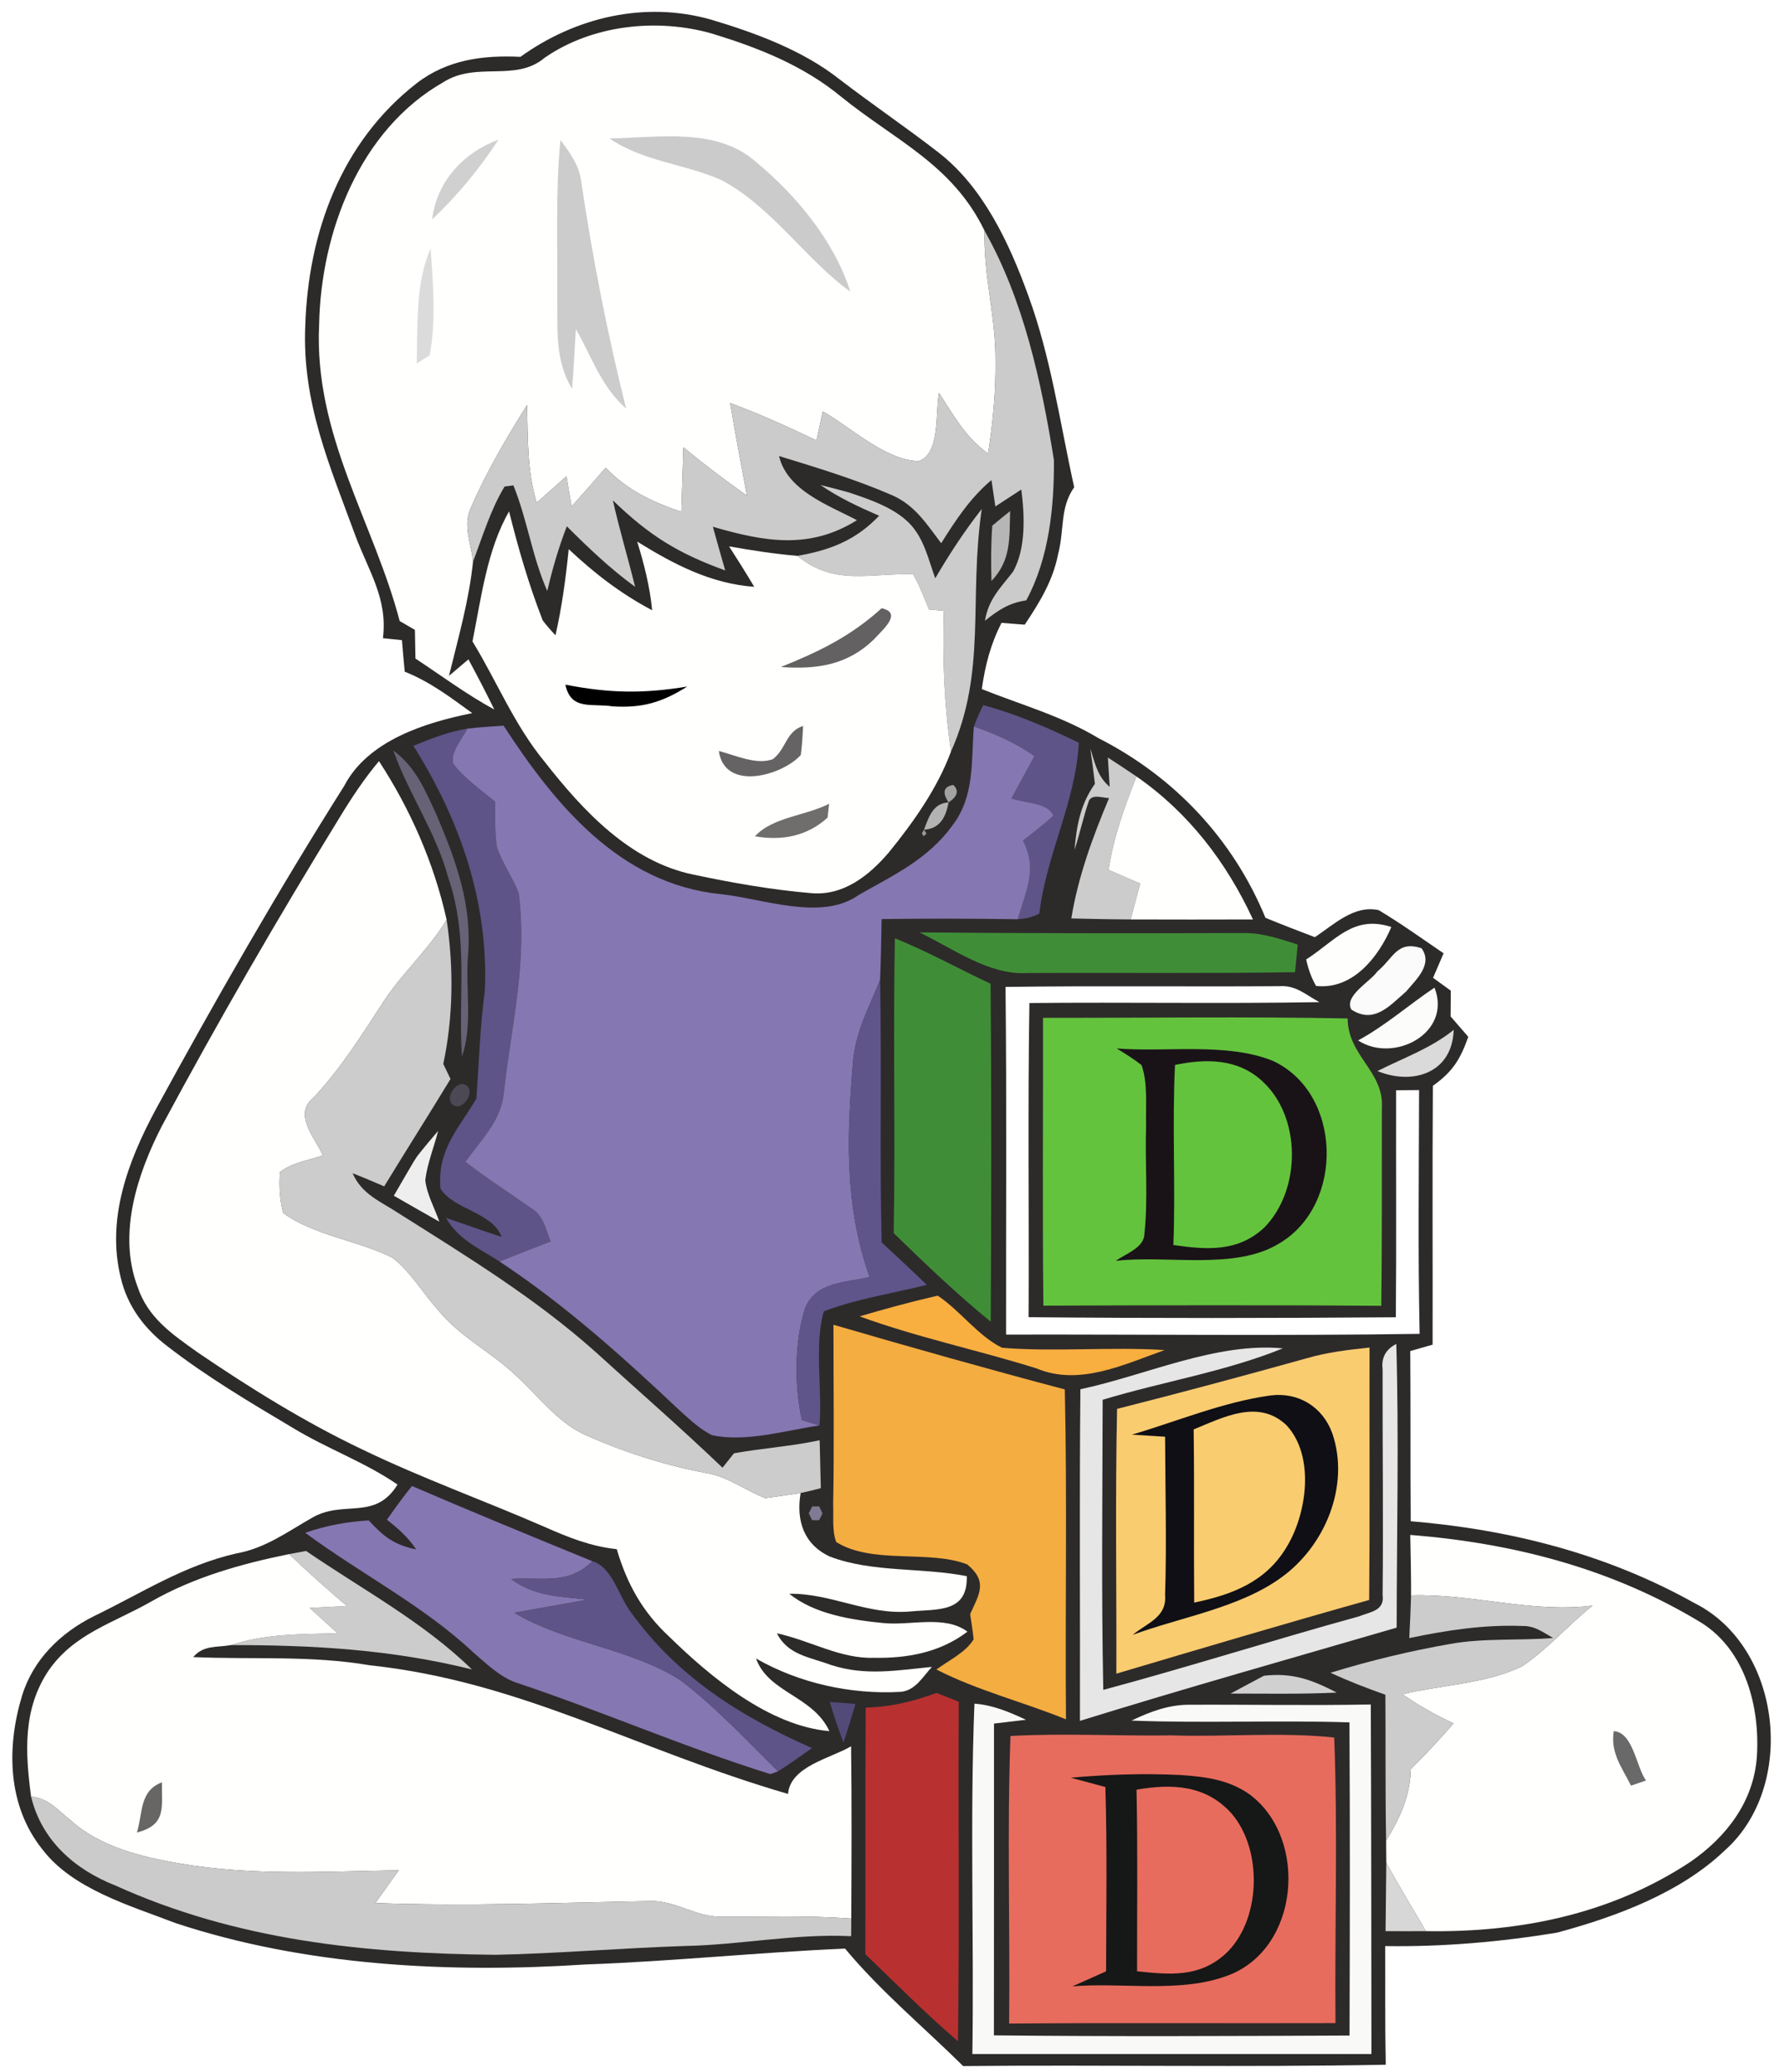 <?xml version="1.0" encoding="UTF-8" standalone="no"?>
<!DOCTYPE svg PUBLIC "-//W3C//DTD SVG 1.1//EN" "http://www.w3.org/Graphics/SVG/1.1/DTD/svg11.dtd">
<svg xmlns="http://www.w3.org/2000/svg" version="1.1" viewBox="0 0 198 230" width="198.0pt" height="230.0pt">
<path d="M 0.00 0.00 L 198.00 0.00 L 198.00 230.00 L 0.00 230.00 L 0.00 0.00 Z" fill="#ffffff" />
<path d="M 78.89 2.17 C 83.82 3.64 89.09 5.58 93.16 8.79 C 96.75 11.55 100.51 14.10 104.09 16.87 C 109.12 20.74 112.02 26.99 114.13 32.82 C 116.67 39.77 117.63 46.90 119.22 54.08 C 117.60 56.41 118.16 58.77 117.43 61.53 C 116.86 64.47 115.37 66.89 113.73 69.34 C 112.87 69.27 112.01 69.20 111.15 69.14 C 109.94 71.53 109.34 73.83 108.97 76.49 C 113.36 78.25 117.84 79.48 121.92 81.94 C 130.33 86.22 136.85 93.14 140.45 101.88 C 142.27 102.63 144.10 103.33 145.93 104.03 C 148.03 102.64 150.29 100.42 153.02 101.03 C 155.48 102.50 157.84 104.20 160.22 105.82 C 159.83 106.73 159.44 107.63 159.05 108.54 C 159.71 109.02 160.36 109.50 161.02 109.97 C 161.01 110.93 161.00 111.88 161.00 112.83 C 161.65 113.58 162.31 114.34 162.96 115.09 C 162.07 117.60 161.23 118.96 159.03 120.53 C 158.96 130.10 159.02 139.68 159.00 149.26 C 158.18 149.50 157.35 149.73 156.52 149.97 C 156.57 156.26 156.52 162.56 156.57 168.86 C 167.61 169.78 178.34 172.50 188.05 177.94 C 197.77 182.78 199.46 198.26 191.44 205.39 C 186.50 210.13 179.30 212.78 172.80 214.53 C 166.53 215.56 160.09 216.12 153.74 216.02 C 153.76 220.41 153.71 224.80 153.80 229.19 C 138.18 229.49 122.53 229.19 106.90 229.34 C 102.53 225.02 97.72 221.03 93.79 216.30 C 84.19 216.71 74.61 217.72 65.00 218.06 C 49.92 219.04 33.93 218.25 19.49 213.47 C 14.48 211.54 8.05 209.70 4.70 205.28 C 0.81 200.42 0.71 193.95 2.45 188.22 C 3.69 184.20 6.71 181.26 10.40 179.41 C 15.72 176.84 20.36 173.78 26.21 172.44 C 29.42 171.87 31.81 170.09 34.56 168.52 C 38.10 166.40 41.60 168.89 44.12 164.79 C 40.45 162.27 36.29 160.81 32.49 158.49 C 27.73 155.66 22.91 152.80 18.53 149.40 C 16.00 147.46 14.13 144.96 13.40 141.82 C 11.79 135.30 14.21 128.89 17.26 123.20 C 23.90 111.02 30.80 98.97 38.20 87.24 C 40.83 82.19 47.21 80.20 52.41 79.16 C 50.02 77.42 47.70 75.66 44.92 74.56 C 44.81 73.40 44.70 72.23 44.61 71.06 C 43.90 70.99 43.20 70.91 42.50 70.84 C 43.05 66.48 40.92 63.40 39.47 59.53 C 36.61 51.72 33.52 44.74 33.88 36.19 C 34.20 25.81 37.87 15.74 46.26 9.23 C 49.65 6.62 53.60 6.11 57.76 6.31 C 63.87 1.91 71.55 0.10 78.89 2.17 Z" fill="#2d2a2a" />
<path d="M 79.00 3.72 C 84.16 5.30 89.10 7.24 93.31 10.70 C 99.38 15.62 105.71 18.25 109.27 25.61 C 109.13 30.49 110.52 35.14 110.48 40.00 C 110.53 43.47 110.19 46.92 109.67 50.35 C 107.18 48.60 105.84 46.11 104.22 43.62 C 103.78 45.65 104.42 50.36 101.96 51.19 C 98.25 51.08 94.50 47.48 91.32 45.67 C 91.08 46.74 90.85 47.82 90.62 48.89 C 87.48 47.40 84.32 45.95 81.04 44.74 C 81.61 48.18 82.26 51.60 82.90 55.02 C 80.48 53.32 78.13 51.54 75.85 49.66 C 75.78 52.04 75.70 54.43 75.62 56.82 C 72.39 55.72 69.63 54.42 67.22 51.92 C 65.97 53.37 64.71 54.80 63.44 56.23 C 63.24 55.11 63.05 53.98 62.87 52.86 C 61.77 53.85 60.67 54.83 59.56 55.80 C 58.49 52.22 58.59 48.64 58.50 44.95 C 56.23 48.59 54.01 52.33 52.31 56.26 C 51.31 58.27 52.27 60.18 52.50 62.34 C 52.05 66.68 50.86 70.81 49.83 75.02 L 51.99 73.19 C 52.98 75.03 53.95 76.88 54.86 78.76 C 51.79 77.09 49.01 75.02 46.11 73.10 C 46.09 72.04 46.07 70.98 46.05 69.92 C 45.49 69.59 44.93 69.27 44.36 68.94 C 41.48 57.96 34.82 48.31 35.42 36.00 C 35.63 25.75 39.91 14.45 49.16 9.15 C 52.89 6.75 57.19 9.17 60.45 6.41 C 65.72 2.76 72.91 1.99 79.00 3.72 Z" fill="#fffffe" />
<path d="M 67.64 15.37 C 73.07 15.28 79.58 14.08 83.98 18.04 C 88.43 21.73 92.60 26.80 94.37 32.36 C 89.61 29.00 85.53 22.81 80.02 19.97 C 75.88 18.15 71.50 17.97 67.64 15.37 Z" fill="#cacbca" />
<path d="M 55.33 15.50 C 53.19 18.77 50.79 21.68 47.96 24.36 C 48.46 20.15 51.43 16.94 55.33 15.50 Z" fill="#cfd0cf" />
<path d="M 62.20 15.54 C 63.29 17.01 64.31 18.37 64.52 20.25 C 65.78 28.69 67.42 37.08 69.49 45.35 C 66.68 42.86 65.72 39.68 63.91 36.52 C 63.79 38.73 63.67 40.94 63.49 43.16 C 61.55 39.92 61.91 36.61 61.85 33.00 C 61.90 27.13 61.64 21.40 62.20 15.54 Z" fill="#cbcccb" />
<path d="M 109.27 25.61 C 113.61 33.29 115.59 42.43 116.97 51.06 C 117.01 56.28 116.43 61.97 113.90 66.64 C 111.97 66.94 110.86 67.68 109.32 68.90 C 109.70 66.52 111.04 65.25 112.42 63.48 C 113.89 60.90 113.72 57.19 113.35 54.34 C 112.39 54.97 111.43 55.59 110.47 56.22 L 110.04 53.29 C 107.70 55.25 106.07 57.73 104.46 60.30 C 102.85 58.18 101.59 56.13 99.06 54.99 C 94.99 53.22 90.69 51.92 86.46 50.62 C 87.38 54.48 91.96 56.08 95.11 57.74 C 89.83 61.06 84.75 60.11 79.12 58.47 C 79.56 60.09 80.03 61.71 80.49 63.32 C 75.22 61.41 72.04 59.43 68.02 55.54 C 68.74 58.77 69.70 61.93 70.49 65.14 C 67.74 63.14 65.31 60.82 62.91 58.42 C 62.00 60.77 61.31 63.15 60.74 65.60 C 59.06 61.81 58.53 57.69 56.98 53.88 L 56.00 54.01 C 54.45 56.57 53.56 59.56 52.50 62.34 C 52.27 60.18 51.31 58.27 52.31 56.26 C 54.01 52.33 56.23 48.59 58.50 44.95 C 58.59 48.64 58.49 52.22 59.56 55.80 C 60.67 54.83 61.77 53.85 62.87 52.86 C 63.05 53.98 63.24 55.11 63.44 56.23 C 64.71 54.80 65.97 53.37 67.22 51.92 C 69.63 54.42 72.39 55.72 75.62 56.82 C 75.70 54.43 75.78 52.04 75.85 49.66 C 78.13 51.54 80.48 53.32 82.90 55.02 C 82.26 51.60 81.61 48.18 81.04 44.74 C 84.32 45.95 87.48 47.40 90.62 48.89 C 90.85 47.82 91.08 46.74 91.32 45.67 C 94.50 47.48 98.25 51.08 101.96 51.19 C 104.42 50.36 103.78 45.65 104.22 43.62 C 105.84 46.11 107.18 48.60 109.67 50.35 C 110.19 46.92 110.53 43.47 110.48 40.00 C 110.52 35.14 109.13 30.49 109.27 25.61 Z" fill="#cacbca" />
<path d="M 47.79 27.59 C 48.07 31.46 48.40 35.60 47.69 39.44 L 46.25 40.34 C 46.36 36.24 46.10 31.39 47.79 27.59 Z" fill="#dadbda" />
<path d="M 91.06 53.84 C 92.14 54.10 93.21 54.38 94.27 54.68 C 96.56 55.46 99.19 56.33 100.92 58.08 C 102.55 59.74 103.03 62.07 103.80 64.19 C 105.36 61.52 107.05 58.94 108.96 56.50 C 107.50 66.59 109.53 74.51 105.55 83.42 C 104.78 78.18 104.60 73.09 104.75 67.80 C 104.20 67.75 103.65 67.70 103.10 67.65 C 102.56 66.34 102.05 64.97 101.34 63.75 C 96.56 63.59 92.61 65.08 88.50 61.70 C 92.14 61.07 94.99 59.97 97.57 57.25 C 95.31 56.27 93.10 55.24 91.06 53.84 Z" fill="#cbcccb" />
<path d="M 112.11 56.73 C 112.03 59.71 112.24 62.19 110.04 64.49 C 109.98 62.45 109.98 60.40 110.13 58.35 C 110.78 57.80 111.45 57.26 112.11 56.73 Z" fill="#b5b6b5" />
<path d="M 56.50 56.77 C 57.52 60.86 58.70 64.95 60.24 68.88 C 60.68 69.45 61.15 69.99 61.65 70.52 C 62.37 67.37 62.79 64.18 63.12 60.96 C 65.96 63.63 68.92 65.92 72.38 67.74 C 72.13 65.13 71.49 62.62 70.72 60.12 C 74.78 62.63 78.85 64.78 83.71 65.14 C 82.81 63.62 81.87 62.13 80.92 60.65 C 83.43 61.09 85.95 61.49 88.50 61.70 C 92.61 65.08 96.56 63.59 101.34 63.75 C 102.05 64.97 102.56 66.34 103.10 67.65 C 103.65 67.70 104.20 67.75 104.75 67.80 C 104.60 73.09 104.78 78.18 105.55 83.42 C 104.03 87.52 101.39 91.25 98.65 94.62 C 96.46 97.19 93.60 99.47 90.02 99.14 C 85.66 98.77 81.27 98.00 76.99 97.09 C 69.94 95.66 64.69 89.98 60.44 84.55 C 57.06 80.44 55.18 75.69 52.44 71.20 C 53.39 66.45 54.06 60.99 56.50 56.77 Z" fill="#fffffe" />
<path d="M 97.85 67.52 C 100.29 68.03 97.81 70.03 97.00 70.97 C 94.03 73.84 90.66 74.32 86.67 74.04 C 90.97 72.30 94.37 70.66 97.85 67.52 Z" fill="#636161" />
<path d="M 62.75 76.00 C 67.66 76.95 71.32 77.02 76.27 76.21 C 73.49 77.96 71.33 78.61 68.00 78.41 C 65.71 78.04 63.36 78.92 62.75 76.00 Z" fill="#000000" />
<path d="M 109.12 78.27 C 112.78 79.25 116.34 80.79 119.74 82.45 C 119.36 89.12 116.14 94.81 115.35 101.42 C 114.65 101.78 113.86 101.99 112.96 102.04 C 113.86 98.86 115.19 96.51 113.54 93.31 C 114.69 92.41 115.83 91.53 116.91 90.55 C 116.34 89.04 113.59 89.15 112.26 88.62 C 113.11 87.06 113.95 85.49 114.81 83.93 C 112.73 82.46 110.48 81.48 108.09 80.64 C 108.40 79.82 108.74 79.04 109.12 78.27 Z" fill="#5e5488" />
<path d="M 51.86 80.88 C 51.35 81.96 49.92 83.57 50.30 84.78 C 51.54 86.41 53.37 87.67 54.94 88.99 C 54.96 90.65 54.90 92.37 55.15 94.02 C 55.72 95.79 56.91 97.39 57.57 99.14 C 58.53 106.88 56.81 113.48 55.94 121.04 C 55.71 124.36 53.48 126.37 51.66 128.96 C 54.00 130.80 56.51 132.39 58.94 134.11 C 60.39 134.98 60.50 136.37 61.12 137.80 C 59.22 138.53 57.33 139.28 55.44 140.03 C 53.19 138.57 50.90 137.63 49.50 135.19 C 51.56 135.88 53.60 136.63 55.67 137.30 C 54.67 134.56 50.36 134.28 48.89 131.95 C 48.50 127.61 50.89 125.31 52.87 121.95 C 53.17 117.95 53.26 113.98 53.81 110.00 C 54.25 100.19 51.06 91.01 45.88 82.79 C 47.83 81.98 49.77 81.23 51.86 80.88 Z" fill="#5e5487" />
<path d="M 51.86 80.88 C 53.20 80.73 54.54 80.63 55.89 80.55 C 61.60 89.33 68.80 98.12 79.97 99.25 C 84.67 99.73 91.20 102.31 95.34 99.32 C 99.23 97.11 102.97 95.39 105.69 91.65 C 108.21 88.36 107.77 84.54 108.09 80.64 C 110.48 81.48 112.73 82.46 114.81 83.93 C 113.95 85.49 113.11 87.06 112.26 88.62 C 113.59 89.15 116.34 89.04 116.91 90.55 C 115.83 91.53 114.69 92.41 113.54 93.31 C 115.19 96.51 113.86 98.86 112.96 102.04 C 107.92 101.96 102.89 101.95 97.85 102.02 C 97.81 104.27 97.77 106.52 97.68 108.77 C 96.50 111.72 95.09 114.25 94.71 117.48 C 93.99 125.76 93.68 133.79 96.52 141.75 C 93.83 142.41 90.52 142.24 89.33 145.28 C 88.16 149.09 88.15 153.75 89.00 157.63 L 90.95 158.23 C 87.18 158.78 82.74 160.13 78.99 159.30 C 77.65 158.61 76.56 157.59 75.45 156.58 C 69.10 150.59 62.74 144.86 55.44 140.03 C 57.33 139.28 59.22 138.53 61.12 137.80 C 60.50 136.37 60.39 134.98 58.94 134.11 C 56.51 132.39 54.00 130.80 51.66 128.96 C 53.48 126.37 55.71 124.36 55.94 121.04 C 56.81 113.48 58.53 106.88 57.57 99.14 C 56.91 97.39 55.72 95.79 55.15 94.02 C 54.90 92.37 54.96 90.65 54.94 88.99 C 53.37 87.67 51.54 86.41 50.30 84.78 C 49.92 83.57 51.35 81.96 51.86 80.88 Z" fill="#8577b1" />
<path d="M 89.13 80.58 C 89.09 81.66 89.01 82.73 88.88 83.80 C 86.85 86.08 80.42 87.92 79.78 83.36 C 81.61 83.83 83.94 84.95 85.78 84.27 C 87.29 83.09 87.20 81.22 89.13 80.58 Z" fill="#656363" />
<path d="M 121.01 83.11 L 121.15 83.53 C 121.58 84.99 121.95 86.33 123.16 87.34 L 122.96 84.09 C 124.02 84.78 125.08 85.47 126.13 86.19 C 124.82 89.58 123.57 92.94 123.04 96.56 C 124.21 97.06 125.38 97.57 126.55 98.08 C 126.19 99.40 125.84 100.73 125.49 102.06 C 123.29 102.05 121.09 102.00 118.90 101.95 C 119.66 97.29 121.27 92.92 123.09 88.59 C 122.40 88.58 121.27 88.11 120.86 88.87 C 120.24 90.66 119.85 92.53 119.26 94.34 C 119.47 91.69 119.93 89.22 121.52 87.01 C 121.37 85.71 121.20 84.41 121.01 83.11 Z" fill="#cbcccb" />
<path d="M 43.65 83.30 C 46.17 85.17 47.22 87.78 48.48 90.52 C 50.61 95.54 52.40 100.43 51.95 105.99 C 51.63 109.67 52.50 113.79 51.27 117.28 C 50.82 110.31 52.07 104.13 49.71 97.29 C 48.34 92.28 45.35 88.13 43.65 83.30 Z" fill="#676275" />
<path d="M 42.06 84.49 C 45.56 89.85 48.18 95.84 49.57 102.10 C 47.52 105.50 44.54 108.08 42.41 111.42 C 40.06 115.05 37.79 118.63 34.83 121.81 C 32.47 123.69 34.95 126.25 35.84 128.25 C 34.30 128.79 32.36 129.07 31.07 130.11 C 30.96 131.63 31.04 133.17 31.43 134.64 C 34.83 137.14 39.80 137.70 43.55 139.61 C 45.55 141.13 46.94 143.55 48.62 145.42 C 51.16 148.49 54.41 149.99 57.29 152.71 C 59.67 154.89 61.86 157.83 64.79 159.20 C 69.11 161.15 73.62 162.60 78.28 163.49 C 80.80 163.88 82.62 165.41 84.93 166.29 C 86.09 166.15 87.24 165.96 88.40 165.80 L 88.86 165.73 C 88.34 168.79 89.21 171.45 92.12 172.79 C 96.83 174.58 102.32 173.97 107.30 174.96 C 107.41 179.06 104.06 178.59 101.00 178.88 C 96.25 179.29 92.27 176.85 87.60 176.91 C 90.39 179.18 94.54 179.82 98.01 180.16 C 101.07 180.48 104.85 179.23 107.37 181.12 C 104.34 183.43 100.71 184.09 96.98 184.02 C 93.27 184.14 90.02 182.14 86.23 181.30 C 87.43 183.72 89.89 183.94 92.21 184.81 C 96.04 186.06 99.54 185.41 103.43 185.03 C 102.42 186.12 101.57 187.69 99.93 187.80 C 94.44 188.11 88.70 186.84 83.91 184.10 C 85.28 187.91 90.24 188.24 92.05 192.16 C 85.39 191.58 78.92 186.21 74.30 181.70 C 71.32 178.94 69.59 175.83 68.45 171.96 C 65.62 171.67 63.05 170.65 60.47 169.50 C 53.67 166.54 46.82 164.09 40.16 160.87 C 33.82 157.85 27.73 154.06 21.94 150.12 C 19.10 148.09 16.41 146.29 15.26 142.81 C 13.05 136.93 15.24 130.30 17.97 124.98 C 24.21 113.36 30.82 101.93 37.72 90.70 C 39.04 88.53 40.43 86.43 42.06 84.49 Z" fill="#fffffe" />
<path d="M 105.80 87.13 C 106.46 87.75 106.28 88.40 105.28 89.07 C 104.55 87.96 104.72 87.31 105.80 87.13 Z" fill="#a3a3a3" />
<path d="M 126.13 86.19 C 131.90 90.19 136.13 95.71 139.06 102.06 C 134.53 102.07 130.01 102.08 125.49 102.06 C 125.84 100.73 126.19 99.40 126.55 98.08 C 125.38 97.57 124.21 97.06 123.04 96.56 C 123.57 92.94 124.82 89.58 126.13 86.19 Z" fill="#fffffe" />
<path d="M 92.02 89.22 L 91.85 90.76 C 89.57 92.83 86.78 93.35 83.79 92.83 C 85.75 90.69 89.44 90.55 92.02 89.22 Z" fill="#6f6e6d" />
<path d="M 105.28 89.07 C 104.98 90.66 104.36 91.99 102.55 92.10 C 103.08 90.71 103.53 89.16 105.28 89.07 Z" fill="#b2b3b2" />
<path d="M 102.31 92.50 L 102.55 92.10 L 102.83 92.52 L 102.51 92.83 L 102.31 92.50 Z" fill="#9a9a99" />
<path d="M 49.57 102.10 C 50.36 107.38 50.31 112.87 49.20 118.10 C 49.47 118.66 49.73 119.21 50.00 119.77 C 47.58 123.76 45.07 127.70 42.64 131.69 C 41.48 131.19 40.31 130.69 39.13 130.23 C 40.18 132.62 42.26 133.36 44.31 134.72 C 51.84 139.48 59.32 144.04 66.01 149.99 C 70.74 154.30 75.57 158.50 80.19 162.92 L 81.46 161.32 C 84.62 160.75 87.83 160.55 90.97 159.87 C 91.01 161.64 91.05 163.42 91.10 165.19 C 90.36 165.39 89.61 165.57 88.86 165.73 L 88.40 165.80 C 87.24 165.96 86.09 166.15 84.93 166.29 C 82.62 165.41 80.80 163.88 78.28 163.49 C 73.62 162.60 69.11 161.15 64.79 159.20 C 61.86 157.83 59.67 154.89 57.29 152.71 C 54.41 149.99 51.16 148.49 48.62 145.42 C 46.94 143.55 45.55 141.13 43.55 139.61 C 39.80 137.70 34.83 137.14 31.43 134.64 C 31.04 133.17 30.96 131.63 31.07 130.11 C 32.36 129.07 34.30 128.79 35.84 128.25 C 34.95 126.25 32.47 123.69 34.83 121.81 C 37.79 118.63 40.06 115.05 42.41 111.42 C 44.54 108.08 47.52 105.50 49.57 102.10 Z" fill="#cbcccb" />
<path d="M 102.05 103.50 C 114.04 103.61 126.03 103.61 138.02 103.57 C 140.14 103.55 142.04 104.21 144.03 104.85 C 143.93 105.87 143.83 106.90 143.73 107.92 C 133.82 108.07 123.90 107.96 113.99 108.01 C 109.77 108.26 105.78 105.30 102.05 103.50 Z" fill="#3f8e37" />
<path d="M 154.42 102.90 C 153.00 106.24 150.12 109.90 146.06 109.44 C 145.55 108.54 145.19 107.56 144.97 106.50 C 148.17 104.46 150.17 101.51 154.42 102.90 Z" fill="#fefefd" />
<path d="M 99.32 104.15 C 102.95 105.62 106.40 107.53 109.94 109.20 C 110.05 121.70 110.02 134.21 109.96 146.71 C 106.20 143.66 102.66 140.26 99.19 136.88 C 99.38 125.98 99.11 115.05 99.32 104.15 Z" fill="#3f8e37" />
<path d="M 157.77 105.26 C 159.07 107.05 157.16 108.74 156.06 110.06 C 154.24 111.63 152.52 113.70 149.99 112.07 C 149.11 110.57 152.08 108.98 152.87 107.83 C 154.66 106.36 155.04 104.36 157.77 105.26 Z" fill="#fbfbfb" />
<path d="M 97.68 108.77 C 97.87 118.48 97.62 128.20 97.85 137.91 C 99.54 139.46 101.21 141.04 102.87 142.62 C 99.08 143.57 95.09 144.17 91.43 145.56 C 90.35 149.35 91.29 154.22 90.95 158.23 L 89.00 157.63 C 88.15 153.75 88.16 149.09 89.33 145.28 C 90.52 142.24 93.83 142.41 96.52 141.75 C 93.68 133.79 93.99 125.76 94.71 117.48 C 95.09 114.25 96.50 111.72 97.68 108.77 Z" fill="#5f558a" />
<path d="M 142.01 109.47 C 143.83 109.34 144.92 110.43 146.44 111.24 C 135.71 111.43 124.98 111.23 114.25 111.34 C 114.06 122.96 114.22 134.59 114.16 146.21 C 127.74 146.34 141.34 146.32 154.92 146.22 C 154.99 137.82 154.93 129.42 154.95 121.02 C 155.80 121.01 156.65 121.01 157.50 121.00 C 157.48 130.02 157.37 139.04 157.56 148.06 C 142.27 148.29 126.96 148.11 111.66 148.14 C 111.64 135.28 111.74 122.41 111.60 109.55 C 121.74 109.41 131.88 109.54 142.01 109.47 Z" fill="#ffffff" />
<path d="M 159.21 109.63 C 161.19 114.70 154.66 118.07 150.73 115.49 C 153.79 113.83 156.34 111.55 159.21 109.63 Z" fill="#fcfcfb" />
<path d="M 115.76 112.98 C 127.03 113.00 138.31 112.83 149.57 113.05 C 149.60 117.24 153.62 118.91 153.37 122.98 C 153.35 130.31 153.40 137.63 153.30 144.95 C 140.80 144.85 128.30 144.89 115.80 144.93 C 115.69 134.28 115.78 123.63 115.76 112.98 Z" fill="#64c33d" />
<path d="M 161.34 114.32 C 161.19 119.11 156.81 120.50 152.88 118.89 C 155.78 117.42 158.77 116.39 161.34 114.32 Z" fill="#dbdada" />
<path d="M 123.94 116.38 C 129.46 116.83 136.07 115.68 141.25 117.75 C 148.99 121.32 149.23 133.74 142.00 138.01 C 137.07 141.06 129.50 139.28 123.84 139.96 C 124.90 139.18 126.98 138.51 127.01 136.99 C 127.44 133.03 127.06 128.98 127.20 125.00 C 127.14 122.81 127.42 120.31 126.70 118.23 C 125.82 117.54 124.88 116.96 123.94 116.38 Z" fill="#191318" />
<path d="M 130.41 118.21 C 133.83 117.50 137.32 117.49 140.04 119.96 C 144.48 123.94 144.44 132.13 140.28 136.30 C 137.35 139.00 133.91 138.73 130.23 138.20 C 130.48 131.54 130.08 124.85 130.41 118.21 Z" fill="#64c33d" />
<path d="M 51.28 120.32 C 52.86 120.52 51.94 122.69 50.77 122.82 C 49.19 122.60 50.10 120.46 51.28 120.32 Z" fill="#4c4854" />
<path d="M 48.63 125.53 C 48.17 127.34 47.42 129.14 47.20 131.00 C 47.37 132.59 48.25 134.11 48.76 135.61 C 47.07 134.66 45.39 133.69 43.71 132.73 C 44.43 131.46 45.18 130.21 45.91 128.95 L 46.29 128.36 C 47.04 127.40 47.83 126.46 48.63 125.53 Z" fill="#eeeeee" />
<path d="M 104.07 143.82 C 106.58 145.49 108.55 148.30 111.22 149.61 C 117.20 150.08 123.27 149.48 129.26 149.86 C 124.78 151.45 119.78 153.89 115.05 151.90 C 108.55 149.86 101.80 148.46 95.41 146.12 C 98.27 145.27 101.16 144.49 104.07 143.82 Z" fill="#f8af40" />
<path d="M 92.50 147.05 C 101.03 149.54 109.60 151.96 118.18 154.23 C 118.45 166.43 118.21 178.65 118.31 190.85 C 113.51 188.90 108.52 187.67 103.93 185.32 C 105.27 184.32 107.18 183.43 108.06 181.97 C 107.96 181.03 107.82 180.10 107.67 179.17 C 108.72 176.90 109.63 175.53 107.34 173.65 C 103.13 172.01 96.81 173.68 92.81 171.17 C 92.33 169.91 92.53 168.34 92.47 167.01 C 92.59 160.36 92.50 153.70 92.50 147.05 Z" fill="#f4ad40" />
<path d="M 142.38 149.67 C 136.02 152.26 128.96 153.38 122.38 155.38 C 122.36 166.11 122.23 176.85 122.45 187.58 C 131.94 185.03 141.32 182.04 150.80 179.43 C 152.03 178.93 153.70 178.82 153.45 177.06 C 153.54 168.71 153.43 160.35 153.45 152.00 C 153.29 150.72 153.80 149.78 154.97 149.18 C 155.27 159.67 155.02 170.18 155.01 180.67 C 143.29 184.09 131.52 187.40 119.86 191.02 C 119.89 178.75 119.79 166.48 119.91 154.21 C 127.26 152.64 134.96 148.98 142.38 149.67 Z" fill="#e6e6e6" />
<path d="M 152.00 149.58 C 151.98 158.92 152.04 168.26 151.96 177.60 C 142.58 180.23 133.24 183.01 123.90 185.78 C 123.93 175.98 123.77 166.18 123.98 156.39 C 131.00 154.61 138.01 152.73 144.99 150.78 C 147.28 150.11 149.63 149.83 152.00 149.58 Z" fill="#facc70" />
<path d="M 141.00 154.90 C 144.12 154.50 146.81 156.17 147.87 159.11 C 149.86 164.94 147.04 171.68 142.13 175.16 C 137.52 178.48 131.04 179.51 125.72 181.47 C 127.33 180.13 129.51 179.54 129.31 177.06 C 129.49 171.21 129.33 165.33 129.31 159.48 C 128.08 159.40 126.86 159.33 125.63 159.25 C 130.69 157.75 135.77 155.62 141.00 154.90 Z" fill="#0f0f15" />
<path d="M 142.79 158.21 C 145.96 161.63 145.06 168.05 142.78 171.75 C 140.48 175.60 136.74 177.02 132.54 177.89 C 132.48 171.48 132.57 165.08 132.48 158.67 C 135.79 157.32 139.67 155.25 142.79 158.21 Z" fill="#facc70" />
<path d="M 45.72 164.95 C 52.36 167.81 59.06 170.56 65.75 173.30 C 63.04 175.98 60.17 175.04 56.73 175.27 C 59.31 177.22 62.16 177.20 65.23 177.56 C 62.52 178.08 59.80 178.52 57.09 179.02 C 62.70 182.39 69.93 182.95 75.50 186.49 C 79.42 189.47 82.85 193.17 86.36 196.62 L 85.49 196.93 C 75.89 193.93 66.69 189.90 57.16 186.73 C 55.43 186.09 53.92 184.62 52.54 183.43 C 46.96 178.20 40.07 174.72 33.87 170.14 C 36.23 169.34 38.43 168.92 40.93 168.77 C 42.55 170.56 43.78 171.50 46.19 171.99 C 45.31 170.66 44.18 169.66 42.94 168.69 C 43.84 167.42 44.74 166.16 45.72 164.95 Z" fill="#8577b1" />
<path d="M 90.14 167.22 L 90.92 167.22 L 91.29 167.99 L 90.91 168.75 L 90.13 168.74 L 89.76 167.98 L 90.14 167.22 Z" fill="#817a93" />
<path d="M 156.52 170.38 C 168.01 171.29 179.00 174.14 188.89 180.17 C 193.76 183.28 195.34 189.54 194.99 195.00 C 194.63 199.99 191.62 203.89 187.63 206.66 C 178.82 212.48 168.70 214.53 158.25 214.36 C 156.79 211.83 155.24 209.34 153.86 206.76 C 153.85 205.94 153.84 205.12 153.84 204.30 C 155.40 201.77 156.50 199.39 156.58 196.38 C 158.22 194.74 159.81 193.06 161.32 191.30 C 159.33 190.37 157.45 189.33 155.66 188.06 C 159.96 187.03 164.94 186.90 168.93 184.96 C 171.77 183.07 174.07 180.36 176.75 178.23 C 169.86 179.07 163.46 176.88 156.61 177.09 C 156.62 174.86 156.56 172.62 156.52 170.38 Z" fill="#fffffe" />
<path d="M 33.97 172.16 C 40.17 176.41 47.02 180.06 52.37 185.31 C 43.47 183.10 34.76 182.60 25.63 182.61 C 29.51 181.32 33.42 181.42 37.45 181.29 C 36.42 180.35 35.39 179.42 34.36 178.48 C 35.74 178.41 37.11 178.34 38.49 178.27 C 36.30 176.41 34.16 174.50 32.08 172.51 L 33.97 172.16 Z" fill="#cbcccb" />
<path d="M 32.08 172.51 C 34.16 174.50 36.30 176.41 38.49 178.27 C 37.11 178.34 35.74 178.41 34.36 178.48 C 35.39 179.42 36.42 180.35 37.45 181.29 C 33.42 181.42 29.51 181.32 25.63 182.61 C 24.01 182.89 22.61 182.59 21.44 183.94 C 28.01 184.23 34.50 183.73 41.04 184.85 C 57.86 186.65 70.54 194.21 87.46 199.13 C 87.72 196.04 92.24 195.17 94.46 193.84 C 94.54 200.21 94.51 206.59 94.48 212.96 C 89.64 212.61 84.82 212.78 79.98 212.76 C 77.10 212.77 74.93 210.89 72.01 211.03 C 61.89 211.21 51.79 211.61 41.66 211.24 C 42.52 210.03 43.38 208.82 44.25 207.61 C 36.02 207.73 28.17 208.25 19.99 206.86 C 15.78 206.14 11.16 205.04 7.90 202.11 C 6.42 200.96 5.43 199.61 3.45 199.43 C 2.80 194.54 2.51 189.75 5.38 185.45 C 8.22 181.33 12.60 180.16 16.77 177.78 C 21.54 175.06 26.74 173.60 32.08 172.51 Z" fill="#fffffe" />
<path d="M 65.75 173.30 C 67.96 173.94 68.71 177.27 70.04 178.99 C 75.19 186.13 82.17 190.53 90.12 194.04 C 88.88 194.92 87.64 195.81 86.36 196.62 C 82.85 193.17 79.42 189.47 75.50 186.49 C 69.93 182.95 62.70 182.39 57.09 179.02 C 59.80 178.52 62.52 178.08 65.23 177.56 C 62.16 177.20 59.31 177.22 56.73 175.27 C 60.17 175.04 63.04 175.98 65.75 173.30 Z" fill="#5e5487" />
<path d="M 156.61 177.09 C 163.46 176.88 169.86 179.07 176.75 178.23 C 174.07 180.36 171.77 183.07 168.93 184.96 C 164.94 186.90 159.96 187.03 155.66 188.06 C 157.45 189.33 159.33 190.37 161.32 191.30 C 159.81 193.06 158.22 194.74 156.58 196.38 C 156.50 199.39 155.40 201.77 153.84 204.30 C 153.74 198.90 153.80 193.51 153.76 188.12 C 151.70 187.39 149.66 186.61 147.67 185.68 C 152.04 184.34 156.48 183.26 160.97 182.48 C 164.67 181.81 168.55 182.13 172.37 181.82 C 171.26 181.19 170.36 180.47 169.01 180.49 C 164.71 180.32 160.61 180.96 156.41 181.83 C 156.50 180.25 156.56 178.67 156.61 177.09 Z" fill="#cbcccb" />
<path d="M 140.28 186.01 C 143.47 185.65 145.61 186.46 148.36 187.88 C 144.42 188.07 140.52 187.99 136.57 187.99 C 137.81 187.33 139.05 186.67 140.28 186.01 Z" fill="#d1d0d0" />
<path d="M 103.94 187.92 C 104.77 188.24 105.59 188.56 106.41 188.90 C 106.33 201.46 106.50 214.03 106.32 226.58 C 102.74 223.52 99.44 220.18 96.04 216.92 C 96.07 207.80 96.02 198.68 96.08 189.55 C 98.91 189.47 101.31 188.88 103.94 187.92 Z" fill="#b83130" />
<path d="M 92.10 188.92 C 93.05 188.98 93.99 189.06 94.94 189.15 C 94.52 190.59 94.09 192.02 93.61 193.43 C 93.07 191.94 92.52 190.45 92.10 188.92 Z" fill="#524b78" />
<path d="M 108.15 189.11 C 110.21 189.26 112.02 190.04 113.87 190.90 C 112.69 191.04 111.51 191.18 110.32 191.32 C 110.31 202.85 110.33 214.39 110.31 225.93 C 123.46 226.07 136.63 226.01 149.78 225.95 C 149.82 214.37 149.84 202.78 149.77 191.19 C 141.71 190.93 133.64 191.30 125.58 190.99 C 127.63 190.01 129.67 189.23 131.97 189.23 C 138.69 189.20 145.41 189.33 152.14 189.20 C 152.19 202.13 152.20 215.07 152.21 228.00 C 137.45 228.00 122.69 228.00 107.92 228.00 C 108.11 215.06 107.64 202.03 108.15 189.11 Z" fill="#f9f9f8" />
<path d="M 112.15 192.70 C 118.08 192.37 124.06 192.72 130.00 192.63 C 135.99 192.83 142.14 192.24 148.08 192.87 C 148.48 203.39 148.13 214.02 148.22 224.57 C 136.15 224.61 124.07 224.52 112.00 224.62 C 112.11 214.00 111.76 203.30 112.15 192.70 Z" fill="#e86c5d" />
<path d="M 179.11 192.16 C 181.25 192.30 181.59 196.10 182.68 197.64 C 182.13 197.83 181.57 198.02 181.02 198.21 C 180.00 196.17 178.72 194.58 179.11 192.16 Z" fill="#6a6969" />
<path d="M 131.01 197.03 C 133.79 197.22 136.43 197.55 138.75 199.23 C 145.24 204.14 144.21 216.36 136.26 219.29 C 131.03 221.28 124.57 220.02 119.02 220.49 C 120.27 219.93 121.52 219.39 122.76 218.82 C 122.77 212.01 122.89 205.18 122.68 198.36 C 121.39 198.02 120.11 197.68 118.83 197.33 C 122.88 196.97 126.94 196.83 131.01 197.03 Z" fill="#161717" />
<path d="M 17.97 197.84 C 17.94 200.63 18.50 202.57 15.20 203.41 C 15.87 201.19 15.46 198.82 17.97 197.84 Z" fill="#676665" />
<path d="M 7.90 202.11 C 11.16 205.04 15.78 206.14 19.99 206.86 C 28.17 208.25 36.02 207.73 44.25 207.61 C 43.38 208.82 42.52 210.03 41.66 211.24 C 51.79 211.61 61.89 211.21 72.01 211.03 C 74.93 210.89 77.10 212.77 79.98 212.76 C 84.82 212.78 89.64 212.61 94.48 212.96 L 94.47 214.92 C 88.24 214.62 82.20 215.89 76.00 216.01 C 69.00 216.24 62.01 216.84 55.01 216.99 C 40.38 216.83 26.27 215.39 12.79 209.29 C 8.29 207.52 4.61 204.28 3.45 199.43 C 5.43 199.61 6.42 200.96 7.90 202.11 Z" fill="#cacbca" />
<path d="M 126.14 198.66 C 130.11 197.97 133.86 198.13 136.71 201.33 C 140.19 205.41 139.97 213.27 135.95 216.94 C 133.02 219.53 129.82 219.19 126.20 218.82 C 126.19 212.10 126.28 205.38 126.14 198.66 Z" fill="#e86c5d" />
<path d="M 153.86 206.76 C 155.24 209.34 156.79 211.83 158.25 214.36 C 156.76 214.37 155.27 214.37 153.78 214.36 C 153.80 211.83 153.84 209.30 153.86 206.76 Z" fill="#d6d7d6" />
</svg>